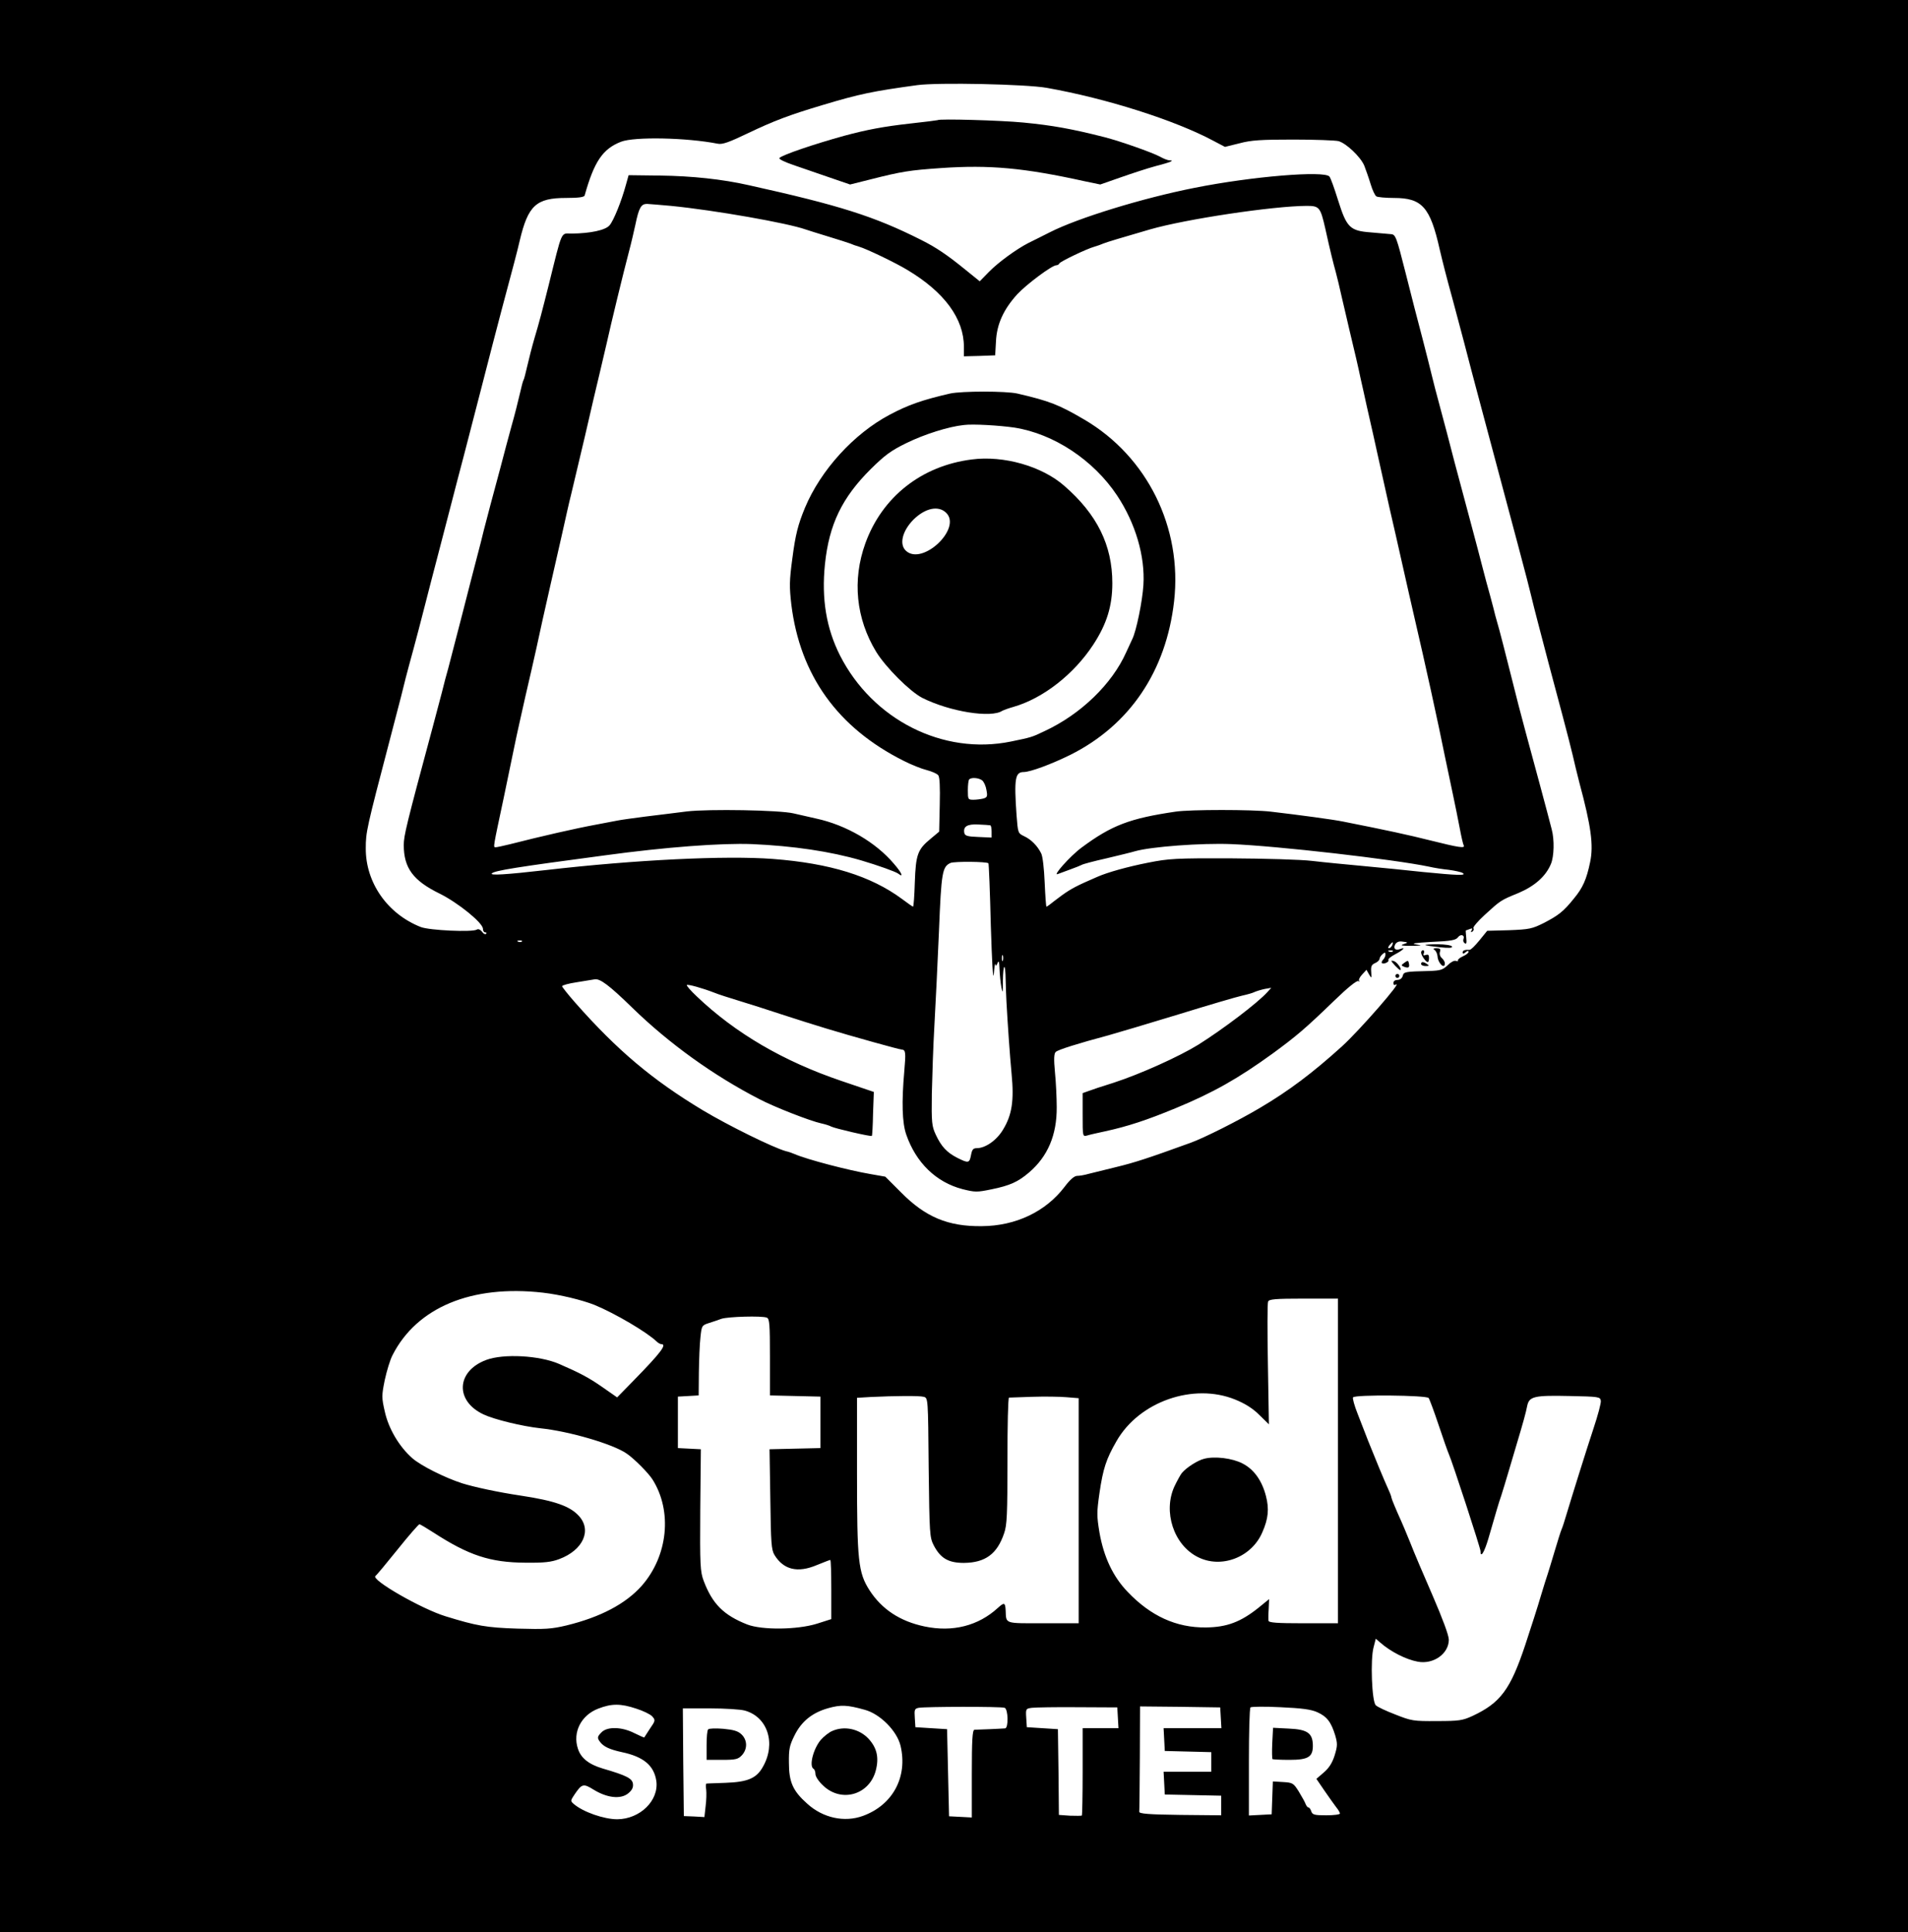 <?xml version="1.0" standalone="no"?>
<!DOCTYPE svg PUBLIC "-//W3C//DTD SVG 20010904//EN"
 "http://www.w3.org/TR/2001/REC-SVG-20010904/DTD/svg10.dtd">
<svg version="1.0" xmlns="http://www.w3.org/2000/svg"
 width="964pt" height="976pt" viewBox="0 0 964 976"
 preserveAspectRatio="xMidYMid meet">

<g transform="translate(0,976) scale(0.1,-0.1)"
fill="#000000" stroke="none">
<path d="M0 4880 l0 -4880 4820 0 4820 0 0 4880 0 4880 -4820 0 -4820 0 0
-4880z m5290 4436 c299 -53 646 -163 842 -268 l57 -30 73 18 c59 16 110 19
273 19 110 0 213 -4 228 -8 39 -11 111 -79 130 -124 8 -21 23 -63 32 -93 9
-30 22 -58 29 -62 6 -4 46 -8 89 -8 142 0 183 -46 231 -260 17 -72 33 -135 66
-255 12 -44 37 -138 56 -210 18 -71 54 -206 79 -300 180 -673 247 -923 260
-980 8 -33 23 -94 34 -135 11 -41 36 -136 55 -210 20 -74 52 -196 72 -270 20
-74 42 -162 50 -195 7 -33 23 -96 34 -140 59 -219 72 -315 54 -400 -18 -87
-37 -130 -82 -184 -52 -65 -78 -85 -151 -123 -60 -30 -74 -33 -176 -37 l-111
-3 -39 -48 c-22 -27 -44 -49 -50 -48 -24 1 -35 -3 -35 -13 0 -8 5 -8 15 1 9 8
15 8 15 2 0 -6 -13 -16 -29 -23 -16 -7 -27 -17 -25 -21 3 -4 -2 -5 -10 -2 -9
3 -26 -6 -42 -22 -24 -23 -36 -27 -93 -29 -124 -3 -128 -4 -134 -25 -3 -12
-14 -20 -26 -20 -12 0 -21 -6 -21 -16 0 -9 5 -12 12 -8 40 25 -182 -230 -271
-311 -149 -135 -270 -226 -416 -312 -106 -63 -283 -152 -350 -176 -215 -78
-283 -100 -374 -122 -58 -14 -122 -30 -142 -35 -20 -6 -46 -10 -57 -10 -14 0
-36 -19 -63 -55 -95 -125 -246 -198 -419 -199 -170 -2 -284 46 -406 169 l-81
81 -74 13 c-112 19 -322 74 -384 101 -11 5 -31 12 -45 15 -64 18 -288 128
-420 207 -254 153 -431 302 -642 541 -37 42 -68 81 -68 85 0 5 33 14 73 20 39
6 81 13 92 15 27 4 72 -29 190 -144 186 -181 410 -342 641 -461 76 -40 258
-111 314 -123 19 -4 41 -11 50 -16 17 -9 201 -52 205 -47 2 2 5 52 6 113 l4
109 -165 56 c-292 99 -535 241 -730 427 -30 28 -52 54 -50 57 6 5 78 -15 140
-39 19 -8 76 -26 125 -41 50 -15 144 -45 210 -67 176 -57 276 -88 470 -142 72
-20 135 -37 142 -37 19 -2 20 -16 12 -108 -14 -158 -11 -262 10 -322 49 -141
150 -240 284 -275 64 -16 73 -16 146 -1 94 19 135 38 190 85 95 81 141 190
140 330 0 48 -4 129 -9 178 -6 64 -5 93 4 101 11 11 109 42 266 84 47 13 207
61 355 106 149 46 292 88 319 94 27 6 56 14 65 19 9 4 31 11 50 15 l34 6 -19
-21 c-49 -55 -225 -188 -349 -266 -97 -60 -294 -149 -430 -193 -55 -17 -112
-36 -127 -42 l-28 -10 0 -110 c0 -110 0 -110 23 -104 12 4 53 13 90 21 115 25
212 57 357 117 189 78 316 150 490 276 120 88 164 125 313 269 66 64 112 101
120 97 7 -4 9 -3 4 1 -4 5 3 19 15 32 l22 24 13 -23 c13 -22 13 -21 11 12 -2
28 1 37 20 45 12 5 22 15 22 21 0 6 7 17 15 24 12 10 15 10 15 -2 0 -8 -5 -19
-12 -26 -6 -6 -9 -14 -6 -17 8 -8 39 6 33 16 -3 4 12 17 35 29 39 20 56 38 24
26 -23 -9 -36 2 -25 23 6 11 19 17 33 15 34 -4 35 -5 8 -14 -18 -6 -6 -8 40
-8 55 1 59 2 25 7 -29 5 -7 8 79 13 97 4 122 9 132 23 14 19 36 12 28 -9 -3
-8 0 -17 7 -21 8 -6 10 2 7 29 -2 20 -3 36 -2 36 1 0 10 3 20 7 13 5 15 3 9
-7 -5 -9 -4 -11 4 -6 6 4 9 12 5 17 -3 5 22 35 57 67 80 73 80 74 171 111 82
35 138 84 164 147 16 38 18 122 4 174 -22 87 -92 345 -130 485 -25 92 -45 169
-89 345 -17 69 -38 148 -45 175 -8 28 -17 61 -21 75 -3 14 -15 59 -26 100 -12
41 -29 107 -39 145 -10 39 -34 131 -54 205 -80 297 -109 408 -126 475 -10 39
-28 106 -40 150 -12 44 -28 105 -35 135 -7 30 -29 116 -48 190 -20 74 -58 223
-85 330 -46 182 -51 195 -73 197 -13 1 -60 5 -103 9 -106 8 -122 24 -166 164
-18 58 -37 111 -43 118 -25 31 -392 1 -682 -57 -263 -52 -588 -152 -730 -224
-44 -22 -93 -47 -110 -55 -60 -31 -151 -97 -198 -145 l-47 -48 -73 59 c-91 74
-147 112 -223 150 -236 119 -413 175 -869 276 -136 31 -290 47 -449 49 l-160
2 -14 -50 c-22 -81 -61 -178 -82 -203 -21 -25 -97 -41 -192 -42 -56 0 -45 25
-117 -265 -32 -127 -47 -185 -71 -265 -12 -41 -28 -104 -36 -139 -8 -35 -16
-67 -19 -71 -3 -4 -11 -36 -19 -71 -8 -35 -26 -107 -41 -159 -14 -52 -40 -147
-56 -210 -17 -63 -40 -149 -51 -190 -11 -41 -26 -100 -34 -130 -7 -30 -22 -89
-33 -130 -11 -41 -45 -174 -76 -295 -31 -121 -63 -242 -70 -270 -8 -27 -23
-84 -33 -125 -11 -41 -31 -118 -45 -170 -135 -501 -147 -552 -147 -599 0 -116
48 -180 181 -245 93 -46 219 -148 219 -178 0 -10 5 -18 12 -18 6 0 8 -3 4 -7
-4 -5 -14 0 -21 11 -8 10 -19 15 -26 10 -23 -14 -239 -4 -283 13 -168 66 -279
224 -278 398 0 82 4 100 122 550 23 88 48 185 56 215 14 58 28 114 64 245 12
44 37 139 55 210 18 72 50 193 70 270 20 77 49 190 65 250 16 61 44 171 64
245 49 190 125 482 146 565 10 39 30 114 44 168 58 217 79 295 92 352 42 177
83 215 234 215 64 0 92 4 94 13 48 171 91 235 184 271 67 26 330 21 488 -10
24 -5 57 7 155 54 130 62 207 91 374 141 190 57 254 70 480 101 104 14 548 5
655 -14z m-1900 -596 c222 -22 590 -87 680 -119 14 -5 66 -21 115 -36 50 -15
99 -31 110 -35 11 -5 31 -12 45 -16 36 -10 186 -82 245 -118 187 -112 285
-246 285 -388 l0 -48 79 2 79 3 4 70 c4 87 38 162 108 239 48 51 175 146 197
146 6 0 13 4 15 9 3 9 138 74 178 85 14 4 34 11 45 16 17 7 87 28 235 71 180
52 620 118 791 119 65 0 70 -6 95 -115 25 -114 41 -177 53 -220 6 -22 20 -80
31 -130 12 -49 27 -117 35 -150 32 -134 46 -193 60 -260 9 -38 22 -99 30 -135
8 -36 23 -103 34 -150 10 -47 29 -130 41 -185 36 -163 48 -215 70 -310 11 -49
27 -119 35 -155 8 -36 24 -105 35 -155 60 -261 88 -383 110 -485 35 -161 50
-231 70 -330 11 -52 29 -138 40 -190 11 -52 27 -130 35 -173 8 -43 17 -82 20
-87 10 -17 -26 -11 -166 24 -116 29 -212 50 -444 96 -49 10 -219 33 -365 50
-94 11 -406 11 -480 0 -232 -34 -324 -69 -476 -182 -58 -43 -150 -147 -119
-133 11 4 40 15 65 24 25 9 50 19 55 22 6 4 62 19 125 33 63 15 129 31 145 36
81 23 334 42 485 36 233 -9 823 -77 1000 -114 25 -6 70 -13 100 -16 30 -4 62
-11 70 -16 22 -14 -28 -12 -200 5 -80 9 -215 22 -300 30 -85 8 -202 19 -260
26 -58 7 -242 12 -410 13 -280 1 -314 -1 -420 -22 -106 -21 -205 -49 -255 -71
-107 -46 -134 -61 -179 -93 -28 -21 -56 -42 -63 -48 -7 -5 -14 -10 -16 -10 -2
0 -6 55 -9 123 -3 71 -10 133 -18 147 -19 38 -51 70 -86 86 -31 15 -31 16 -38
106 -13 185 -7 218 36 218 33 0 141 40 236 87 300 150 484 423 524 776 42 371
-135 730 -453 917 -128 75 -175 94 -339 132 -57 13 -281 13 -340 0 -139 -32
-211 -57 -305 -107 -181 -96 -348 -279 -428 -470 -35 -85 -48 -134 -64 -258
-15 -110 -15 -142 -5 -230 44 -358 234 -623 567 -790 39 -20 92 -41 117 -47
26 -7 52 -18 58 -26 8 -8 10 -60 8 -149 l-3 -136 -43 -36 c-66 -54 -75 -80
-80 -220 -2 -68 -6 -123 -9 -123 -2 0 -27 17 -56 39 -157 116 -364 180 -652
202 -238 18 -694 -4 -1145 -56 -210 -24 -286 -28 -275 -17 13 14 125 32 570
91 307 42 591 63 745 57 207 -9 396 -37 550 -82 88 -26 174 -57 188 -67 29
-23 19 3 -21 49 -92 109 -241 196 -393 229 -38 9 -89 20 -114 26 -70 17 -430
23 -540 10 -52 -7 -147 -18 -210 -26 -63 -8 -126 -17 -140 -20 -14 -3 -61 -12
-105 -20 -109 -20 -279 -59 -440 -100 -33 -8 -65 -15 -71 -15 -13 0 -13 -4 41
250 20 96 45 216 55 265 10 50 35 160 54 245 20 85 45 196 56 245 21 98 37
170 70 315 12 52 38 165 57 250 19 85 40 180 48 210 14 58 46 194 70 295 32
141 57 245 76 325 11 47 26 112 34 145 22 100 84 355 113 465 11 41 25 102 32
134 18 87 29 106 59 106 14 -1 69 -5 121 -10z m1735 -1120 c199 -31 400 -164
519 -343 93 -140 142 -307 133 -452 -5 -82 -36 -233 -56 -273 -5 -10 -18 -39
-31 -67 -71 -160 -230 -314 -414 -399 -62 -30 -67 -31 -169 -52 -342 -70 -698
110 -863 435 -69 137 -94 285 -76 461 21 201 86 336 232 481 71 70 102 93 180
131 90 44 212 83 290 91 46 6 179 -2 255 -13z m-163 -1782 c9 -7 19 -29 22
-49 6 -32 4 -37 -16 -43 -13 -3 -35 -6 -50 -6 -27 0 -28 2 -28 48 0 27 3 52 7
55 11 11 48 8 65 -5z m41 -227 c4 0 7 -15 7 -31 l0 -31 -67 3 c-56 2 -68 6
-71 21 -6 32 15 45 71 42 28 -1 55 -3 60 -4z m-9 -192 c2 -2 8 -143 12 -314 6
-186 11 -284 15 -245 3 36 7 58 8 50 2 -11 5 -10 11 5 6 15 9 7 10 -30 1 -27
5 -68 9 -90 7 -36 8 -33 8 28 1 93 13 98 14 6 1 -41 3 -90 4 -109 6 -111 17
-269 26 -365 13 -135 2 -207 -43 -281 -32 -54 -89 -94 -133 -94 -18 0 -24 -7
-29 -35 -8 -41 -13 -42 -69 -14 -53 27 -81 57 -109 117 -20 43 -22 60 -20 207
2 88 7 243 13 345 6 102 16 316 23 475 12 302 17 327 59 346 21 8 182 7 191
-2z m-2357 -395 c-3 -3 -12 -4 -19 -1 -8 3 -5 6 6 6 11 1 17 -2 13 -5z m4397
-19 c-4 -8 -11 -15 -16 -15 -6 0 -5 6 2 15 7 8 14 15 16 15 2 0 1 -7 -2 -15z
m3 -31 c-3 -3 -12 -4 -19 -1 -8 3 -5 6 6 6 11 1 17 -2 13 -5z m-1970 -46 c-3
-7 -5 -2 -5 12 0 14 2 19 5 13 2 -7 2 -19 0 -25z m-2324 -1678 c87 -10 198
-37 261 -62 104 -43 264 -137 314 -185 7 -7 18 -13 23 -13 30 0 -1 -42 -138
-182 l-85 -87 -76 53 c-66 46 -113 71 -217 116 -99 43 -281 53 -369 20 -151
-57 -158 -207 -13 -275 55 -26 196 -60 287 -70 146 -15 367 -80 435 -127 39
-26 112 -100 132 -132 101 -160 78 -386 -55 -537 -81 -91 -208 -158 -380 -200
-76 -18 -107 -20 -247 -16 -158 5 -207 14 -363 62 -122 37 -381 186 -355 204
5 3 55 63 112 134 56 70 106 127 110 127 4 0 36 -19 70 -41 179 -116 287 -152
466 -153 95 -1 130 3 170 18 121 45 167 146 99 219 -45 49 -122 76 -294 102
-114 17 -234 43 -295 62 -87 28 -209 89 -252 127 -66 58 -120 149 -139 236
-16 70 -16 80 0 159 10 46 27 102 39 125 123 242 400 357 760 316z m4017 -850
l0 -820 -175 0 c-133 0 -175 3 -176 13 -1 6 -1 34 1 60 l2 49 -54 -44 c-89
-71 -159 -98 -265 -99 -150 -2 -280 58 -396 180 -74 77 -120 175 -142 299 -14
85 -14 102 0 200 18 123 34 172 86 262 114 200 389 296 600 210 49 -20 88 -44
121 -77 l49 -48 -5 303 c-3 166 -3 309 1 317 4 12 36 15 179 15 l174 0 0 -820z
m-2886 724 c14 -5 16 -32 16 -200 l0 -193 128 -3 127 -3 0 -130 0 -130 -128
-3 -129 -3 4 -252 c3 -223 5 -255 21 -282 46 -75 117 -92 214 -51 35 14 65 26
68 26 3 0 5 -67 5 -150 l0 -149 -72 -23 c-99 -31 -278 -33 -353 -4 -119 47
-176 104 -220 221 -17 46 -19 77 -17 357 l3 307 -58 3 -58 3 0 130 0 130 53 3
52 3 1 117 c1 64 4 144 8 177 6 57 7 60 41 71 19 6 49 16 65 22 33 11 204 16
229 6z m793 -400 c22 -6 22 -6 25 -357 4 -339 5 -353 26 -394 34 -65 74 -88
152 -88 108 1 168 45 203 149 15 42 17 97 17 368 0 175 3 318 8 318 4 0 57 2
117 4 61 2 138 1 173 -2 l62 -5 0 -568 0 -569 -179 0 c-198 0 -187 -4 -190 64
-2 41 -7 43 -39 14 -99 -91 -229 -124 -371 -94 -124 26 -216 87 -278 183 -57
89 -63 149 -63 588 l0 384 68 4 c126 6 247 7 269 1z m2551 -6 c5 -7 28 -69 51
-138 23 -69 46 -134 51 -145 17 -37 160 -475 160 -490 0 -38 19 -8 40 63 41
141 51 177 65 217 7 22 23 74 35 115 12 41 30 102 40 135 36 120 50 171 56
203 10 48 35 54 214 50 148 -3 155 -4 158 -24 2 -11 -15 -74 -37 -140 -38
-115 -107 -336 -138 -439 -8 -27 -18 -59 -23 -70 -5 -11 -20 -60 -35 -110 -15
-49 -30 -101 -35 -115 -5 -14 -21 -65 -36 -115 -14 -49 -50 -160 -78 -245 -75
-225 -125 -292 -266 -358 -50 -23 -67 -26 -180 -26 -119 -1 -129 1 -210 33
-47 18 -92 39 -99 47 -20 18 -28 232 -11 293 l11 43 22 -19 c52 -46 130 -86
190 -97 79 -15 157 40 157 111 0 22 -31 105 -81 221 -45 103 -97 225 -115 272
-19 47 -39 94 -44 105 -26 57 -50 115 -50 120 0 4 -6 21 -14 38 -22 48 -74
174 -103 247 -14 36 -38 98 -54 139 -16 40 -26 77 -23 82 9 15 370 11 382 -3z
m-4004 -1569 c35 -11 72 -29 81 -39 17 -19 17 -22 -11 -62 -15 -24 -29 -44
-29 -45 -1 -1 -23 9 -50 22 -62 32 -136 34 -165 5 -23 -23 -24 -29 -7 -51 18
-23 49 -37 109 -50 109 -23 162 -67 174 -145 14 -99 -82 -193 -197 -194 -68 0
-174 37 -221 78 -16 14 -16 16 4 46 38 56 45 58 98 25 67 -41 135 -49 173 -19
20 16 27 30 25 48 -3 28 -32 43 -152 78 -71 21 -111 53 -126 100 -28 83 16
170 103 203 67 26 113 26 191 0z m1155 -6 c78 -21 163 -107 181 -182 37 -157
-39 -299 -190 -354 -93 -34 -202 -11 -282 62 -72 64 -92 109 -92 206 -1 69 3
88 28 138 35 71 89 115 170 138 64 18 96 17 185 -8z m707 10 c18 -7 20 -103 2
-104 -7 -1 -42 -2 -78 -4 -36 -1 -71 -3 -77 -3 -10 -2 -13 -54 -13 -222 l0
-221 -57 3 -58 3 -5 220 -5 220 -80 5 -80 5 -3 47 c-3 42 -1 47 20 51 32 6
417 7 434 0z m572 -50 l3 -53 -90 0 -91 0 0 -218 c0 -120 -2 -221 -4 -223 -2
-2 -29 -2 -60 -1 l-56 4 -2 216 -3 217 -78 5 -79 5 -3 47 c-3 46 -2 47 29 51
17 2 121 4 231 3 l200 -1 3 -52z m520 0 l3 -53 -146 0 -146 0 3 -57 3 -58 118
-3 117 -3 0 -49 0 -50 -120 0 -121 0 3 -57 3 -58 143 -3 142 -3 0 -49 0 -50
-207 2 c-159 2 -208 6 -207 16 1 6 2 129 3 272 l1 260 203 -2 202 -3 3 -52z
m487 28 c49 -22 70 -49 91 -117 12 -42 12 -53 -3 -102 -12 -38 -29 -64 -55
-86 l-37 -32 41 -60 c22 -32 49 -70 59 -83 11 -13 19 -28 19 -32 0 -5 -31 -9
-69 -9 -61 0 -70 3 -76 20 -3 11 -10 20 -15 20 -4 0 -10 8 -14 18 -3 9 -19 37
-34 62 -27 43 -31 45 -80 48 l-51 3 -3 -83 -3 -83 -57 -3 -58 -3 0 269 c0 148
3 272 8 277 4 4 72 5 151 1 109 -5 154 -11 186 -25z m-2892 8 c116 -32 159
-167 91 -285 -32 -57 -76 -76 -188 -80 -50 -2 -94 -3 -97 -4 -3 0 -4 -14 -1
-30 2 -17 1 -55 -3 -85 l-6 -54 -52 3 -52 2 -3 272 -2 272 137 0 c76 0 155 -5
176 -11z"/>
<path d="M4737 9153 c-2 -1 -64 -9 -138 -17 -134 -15 -219 -31 -334 -62 -152
-42 -311 -96 -327 -112 -5 -5 25 -20 69 -35 43 -15 125 -43 183 -63 l105 -36
100 25 c161 41 201 47 359 58 247 17 420 1 728 -67 l77 -16 103 36 c57 20 136
46 177 57 74 19 98 29 70 29 -8 0 -30 8 -49 19 -42 22 -201 78 -279 98 -165
42 -265 60 -411 74 -113 11 -426 20 -433 12z"/>
<path d="M7201 4986 c2 -2 35 -7 73 -11 48 -5 66 -4 62 4 -4 6 -36 11 -73 11
-37 0 -64 -2 -62 -4z"/>
<path d="M7248 4961 c7 -4 14 -19 15 -32 2 -35 37 -68 37 -35 0 7 -7 19 -15
26 -9 7 -13 21 -10 31 5 15 1 19 -17 19 -16 0 -19 -3 -10 -9z"/>
<path d="M7180 4948 c1 -15 24 -48 34 -48 3 0 6 9 6 21 0 15 -4 19 -16 15 -12
-4 -15 -2 -10 9 3 8 1 15 -4 15 -6 0 -10 -6 -10 -12z"/>
<path d="M7030 4906 c0 -6 38 -46 44 -46 12 0 -13 37 -29 44 -8 3 -15 4 -15 2z"/>
<path d="M7096 4897 c-18 -13 -18 -14 -1 -21 22 -8 28 -3 23 19 -3 14 -5 14
-22 2z"/>
<path d="M7180 4890 c0 -5 10 -10 23 -10 18 0 19 2 7 10 -19 13 -30 13 -30 0z"/>
<path d="M7050 4830 c0 -5 5 -10 10 -10 6 0 10 5 10 10 0 6 -4 10 -10 10 -5 0
-10 -4 -10 -10z"/>
<path d="M4910 7439 c-254 -32 -453 -189 -538 -424 -67 -186 -47 -380 55 -548
49 -79 169 -199 232 -232 139 -70 350 -104 406 -65 6 3 30 12 55 19 150 43
306 165 404 315 68 104 96 195 96 310 0 192 -77 348 -243 492 -113 99 -306
154 -467 133z m-129 -270 c79 -79 -120 -267 -203 -192 -36 32 -20 100 37 158
60 59 127 73 166 34z"/>
<path d="M6084 2391 c-33 -8 -89 -44 -112 -71 -7 -8 -24 -39 -38 -68 -59 -128
-4 -296 117 -357 119 -61 273 -2 327 125 30 68 35 118 18 183 -20 78 -61 135
-118 164 -51 27 -141 38 -194 24z"/>
<path d="M4205 1016 c-17 -7 -43 -28 -58 -45 -38 -45 -60 -132 -37 -146 6 -3
10 -16 10 -27 0 -12 17 -38 39 -58 92 -88 234 -47 266 77 17 66 5 115 -38 161
-47 49 -121 65 -182 38z"/>
<path d="M6428 955 c-2 -42 -1 -79 1 -81 2 -2 41 -4 86 -4 96 0 120 15 118 77
-2 59 -29 77 -122 81 l-79 4 -4 -77z"/>
<path d="M3578 1024 c-5 -4 -8 -40 -8 -81 l0 -73 78 0 c69 0 81 3 100 23 29
31 29 77 -2 106 -18 17 -40 23 -92 28 -38 3 -72 2 -76 -3z"/>
</g>
</svg>
